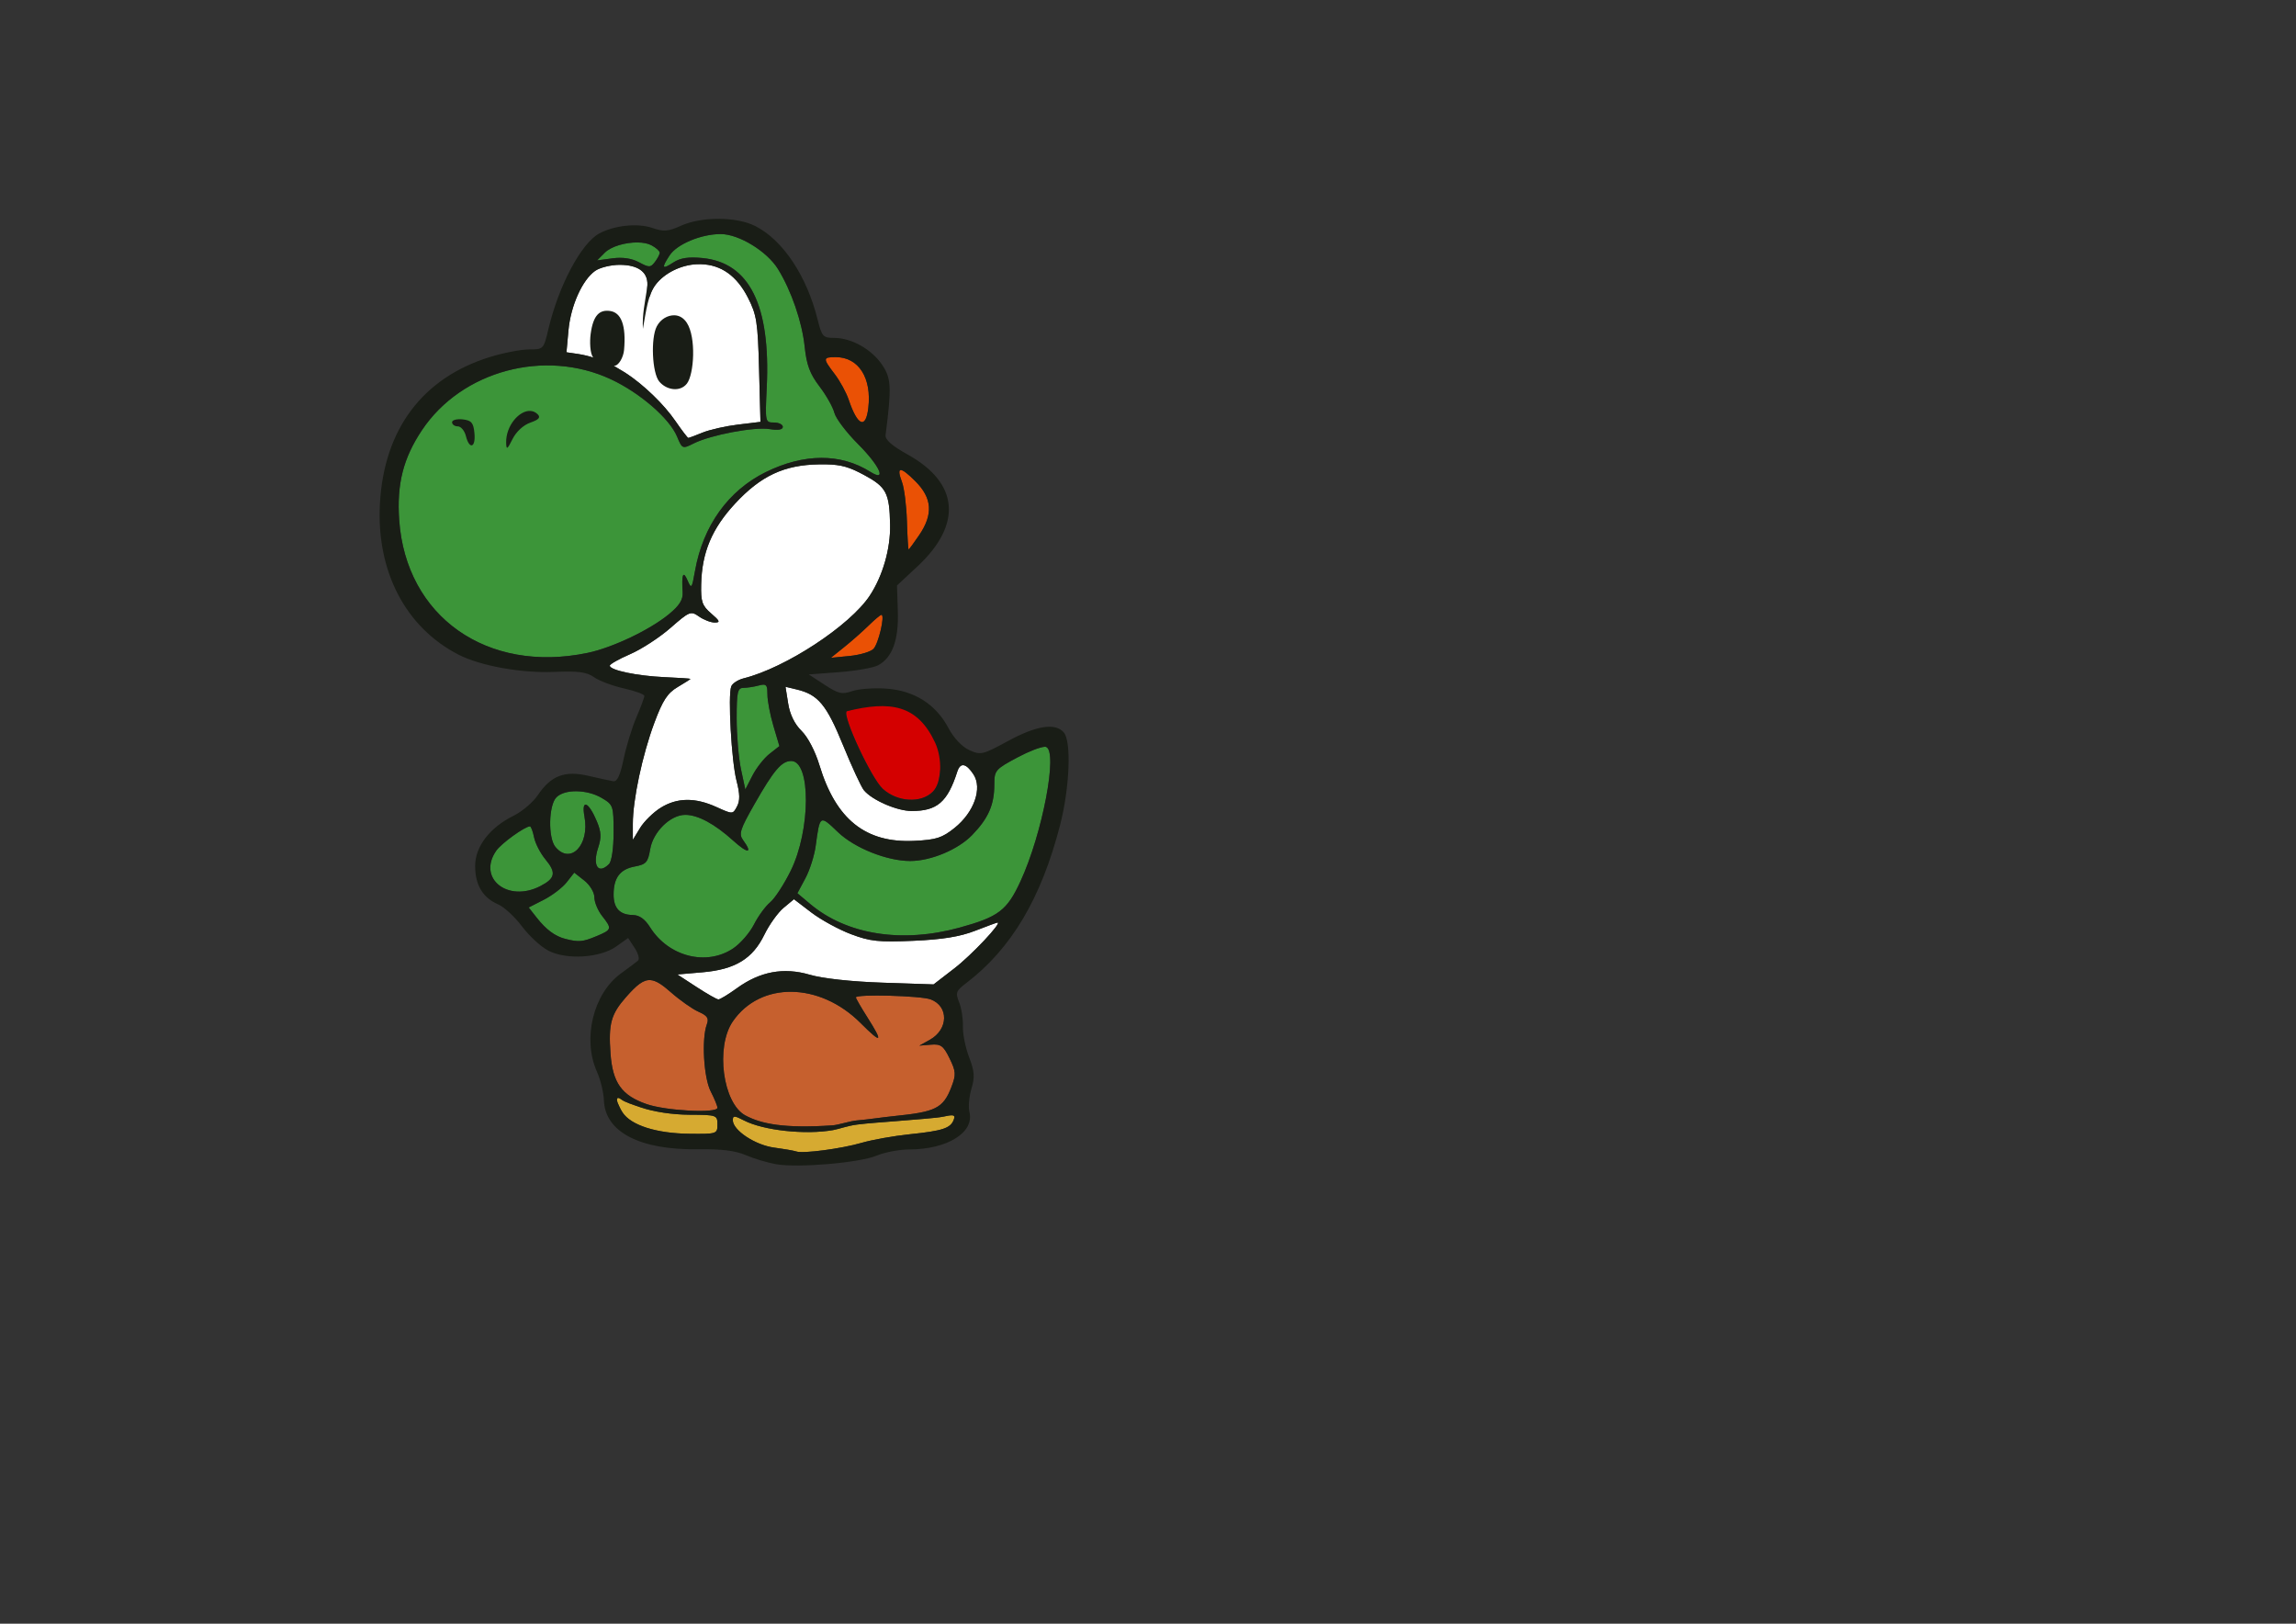 <?xml version="1.0" encoding="UTF-8" standalone="no"?>
<!-- Generator: Adobe Illustrator 18.0.0, SVG Export Plug-In . SVG Version: 6.00 Build 0)  -->

<svg
   xmlns:dc="http://purl.org/dc/elements/1.1/"
   xmlns:cc="http://creativecommons.org/ns#"
   xmlns:rdf="http://www.w3.org/1999/02/22-rdf-syntax-ns#"
   xmlns:svg="http://www.w3.org/2000/svg"
   xmlns="http://www.w3.org/2000/svg"
   xmlns:sodipodi="http://sodipodi.sourceforge.net/DTD/sodipodi-0.dtd"
   xmlns:inkscape="http://www.inkscape.org/namespaces/inkscape"
   version="1.1"
   id="Layer_1"
   x="0px"
   y="0px"
   viewBox="0 0 1122.52 793.701"
   enable-background="new 0 0 1400 980"
   xml:space="preserve"
   sodipodi:docname="yoshi.svg"
   width="297mm"
   height="210mm"
   inkscape:version="0.92.4 (5da689c313, 2019-01-14)"><rect x="0" y="0" width="1122.52" height="793.701" fill="#333333" stroke="none"/><defs
   id="defs1073" /><sodipodi:namedview
   pagecolor="#ffffff"
   bordercolor="#666666"
   borderopacity="1"
   objecttolerance="10"
   gridtolerance="10"
   guidetolerance="10"
   inkscape:pageopacity="0"
   inkscape:pageshadow="2"
   inkscape:window-width="1366"
   inkscape:window-height="705"
   id="namedview1071"
   showgrid="false"
   inkscape:pagecheckerboard="true"
   units="mm"
   inkscape:zoom="0.34056571"
   inkscape:cx="426.56418"
   inkscape:cy="488.39377"
   inkscape:window-x="-8"
   inkscape:window-y="-8"
   inkscape:window-maximized="1"
   inkscape:current-layer="Layer_1"
   inkscape:snap-global="false"
   inkscape:snap-bbox="true"
   inkscape:bbox-paths="true"
   inkscape:bbox-nodes="true"
   inkscape:snap-bbox-edge-midpoints="true"
   inkscape:snap-bbox-midpoints="true"
   inkscape:object-paths="true"
   inkscape:snap-intersection-paths="true"
   inkscape:snap-smooth-nodes="true"
   inkscape:snap-midpoints="true" />

<g
   id="g4479"
   transform="matrix(1.841,0,0,1.841,-539.932,-322.428)"><path
     inkscape:connector-curvature="0"
     id="path4459"
     d="m 457.508,466.661 c -0.186,-0.021 -0.295,0.062 -0.346,0.209 -0.102,0.293 0.027,0.836 0.232,1.285 0.239,0.523 0.608,1.44 1.209,2.357 0.561,0.856 1.403,1.632 2.488,2.316 1.086,0.684 2.415,1.275 3.949,1.764 1.534,0.488 3.272,0.872 5.178,1.141 1.906,0.268 3.98,0.421 6.182,0.445 3.619,0.039 5.47,0.044 6.416,-0.271 0.473,-0.158 0.721,-0.395 0.85,-0.75 0.129,-0.355 0.139,-0.827 0.139,-1.451 0,-0.621 -0.012,-1.091 -0.143,-1.447 -0.131,-0.356 -0.382,-0.6 -0.857,-0.766 -0.95,-0.332 -2.8,-0.357 -6.404,-0.373 -2.266,-0.01 -4.661,-0.205 -6.918,-0.547 -2.257,-0.342 -4.376,-0.83 -6.092,-1.422 -1.998,-0.69 -4.176,-1.379 -5.074,-2.066 -0.359,-0.275 -0.623,-0.402 -0.809,-0.424 z m 88.529,4.617 c -0.461,-0.006 -1.176,0.116 -2.215,0.344 -1.836,0.402 -7.832,0.784 -13.168,1.246 -2.968,0.257 -6.551,0.456 -9.766,0.865 -2.566,0.326 -4.768,1.181 -6.369,1.465 -1.842,0.327 -3.921,0.496 -6.082,0.525 -2.162,0.029 -4.406,-0.083 -6.582,-0.318 -2.176,-0.236 -4.282,-0.595 -6.166,-1.062 -1.884,-0.467 -3.546,-1.041 -4.834,-1.707 -1.274,-0.659 -2.015,-0.991 -2.438,-1 -0.211,-0.005 -0.343,0.071 -0.422,0.227 -0.079,0.156 -0.105,0.392 -0.105,0.707 0,0.669 0.37,1.417 1.004,2.172 0.634,0.755 1.532,1.516 2.588,2.217 1.056,0.7 2.27,1.34 3.537,1.846 1.267,0.506 2.587,0.878 3.854,1.049 2.665,0.359 5.305,0.82 5.867,1.023 0.433,0.157 1.397,0.19 2.686,0.127 1.289,-0.063 2.901,-0.221 4.627,-0.449 3.452,-0.456 7.36,-1.187 10.051,-1.971 2.809,-0.818 8.553,-1.842 12.766,-2.277 4.362,-0.451 7.068,-0.847 8.791,-1.412 0.862,-0.282 1.478,-0.608 1.932,-1.002 0.454,-0.394 0.746,-0.856 0.961,-1.416 0.158,-0.411 0.221,-0.707 0.148,-0.902 -0.072,-0.195 -0.28,-0.29 -0.664,-0.295 z"
     style="opacity:1;fill:#d6aa31;fill-opacity:1;stroke:none;stroke-width:13;stroke-miterlimit:4;stroke-dasharray:none;stroke-opacity:1" /><path
     inkscape:connector-curvature="0"
     id="path4453"
     d="m 466.027,435.378 c -0.482,-0.036 -0.954,0.029 -1.436,0.197 -0.481,0.168 -0.97,0.437 -1.488,0.812 -1.036,0.751 -2.185,1.922 -3.596,3.529 -0.992,1.129 -1.78,2.137 -2.395,3.135 -0.615,0.998 -1.056,1.986 -1.355,3.08 -0.3,1.094 -0.458,2.294 -0.506,3.711 -0.048,1.417 0.016,3.053 0.158,5.021 0.141,1.943 0.397,3.61 0.805,5.055 0.408,1.444 0.968,2.666 1.717,3.717 0.749,1.05 1.687,1.929 2.852,2.689 1.165,0.76 2.556,1.401 4.211,1.975 1.296,0.45 3.12,0.83 5.127,1.125 2.006,0.295 4.195,0.503 6.223,0.607 2.027,0.104 3.892,0.106 5.25,-0.016 0.679,-0.061 1.233,-0.152 1.615,-0.275 0.383,-0.124 0.596,-0.281 0.596,-0.473 0,-0.475 -0.804,-2.43 -1.787,-4.342 -0.464,-0.903 -0.85,-2.225 -1.145,-3.76 -0.295,-1.535 -0.5,-3.283 -0.602,-5.039 -0.102,-1.756 -0.099,-3.52 0.016,-5.086 0.115,-1.566 0.344,-2.934 0.699,-3.898 0.151,-0.409 0.236,-0.758 0.242,-1.068 0.006,-0.31 -0.067,-0.583 -0.232,-0.836 -0.331,-0.506 -1.033,-0.937 -2.213,-1.459 -0.814,-0.36 -2.052,-1.127 -3.393,-2.072 -1.34,-0.945 -2.783,-2.067 -4.002,-3.141 -1.132,-0.997 -2.097,-1.766 -2.967,-2.301 -0.87,-0.534 -1.645,-0.833 -2.395,-0.889 z m 37.473,3.096 c -1.552,-0.018 -3.077,0.132 -4.547,0.451 -1.47,0.319 -2.886,0.807 -4.223,1.465 -1.337,0.657 -2.593,1.484 -3.744,2.48 -1.152,0.996 -2.198,2.163 -3.113,3.498 -0.579,0.845 -1.055,1.818 -1.432,2.881 -0.377,1.063 -0.655,2.216 -0.84,3.418 -0.185,1.202 -0.278,2.454 -0.281,3.717 -0.004,1.263 0.081,2.538 0.248,3.785 0.167,1.247 0.418,2.465 0.746,3.617 0.328,1.152 0.733,2.237 1.211,3.217 0.478,0.98 1.027,1.855 1.645,2.584 0.617,0.729 1.302,1.314 2.049,1.715 1.058,0.568 2.232,1.071 3.598,1.492 1.366,0.421 2.923,0.76 4.748,1.002 1.825,0.242 3.918,0.386 6.352,0.416 2.434,0.03 5.21,-0.054 8.404,-0.268 1.715,-0.115 4.632,-1.159 6.555,-1.314 2.757,-0.222 6.65,-0.824 9.879,-1.154 2.723,-0.279 4.897,-0.54 6.66,-0.867 1.764,-0.327 3.117,-0.721 4.199,-1.26 1.082,-0.539 1.892,-1.225 2.57,-2.139 0.678,-0.914 1.225,-2.054 1.777,-3.506 0.619,-1.627 0.914,-2.649 0.844,-3.697 -0.071,-1.048 -0.507,-2.121 -1.354,-3.854 -0.819,-1.677 -1.401,-2.641 -2.107,-3.158 -0.353,-0.259 -0.738,-0.406 -1.199,-0.475 -0.461,-0.068 -0.998,-0.057 -1.658,-0.002 l -3.064,0.256 2.795,-1.559 c 1.234,-0.688 2.166,-1.588 2.797,-2.578 0.631,-0.99 0.96,-2.071 0.982,-3.123 0.022,-1.052 -0.261,-2.076 -0.852,-2.951 -0.295,-0.438 -0.667,-0.839 -1.117,-1.188 -0.45,-0.349 -0.977,-0.645 -1.582,-0.875 -0.652,-0.248 -2.221,-0.462 -4.207,-0.631 -1.986,-0.168 -4.388,-0.291 -6.709,-0.354 -2.321,-0.062 -4.561,-0.063 -6.221,0.008 -1.659,0.071 -2.738,0.215 -2.738,0.445 0,0.261 1.379,2.65 3.064,5.307 1.073,1.692 1.848,2.984 2.32,3.883 0.472,0.898 0.641,1.403 0.498,1.52 -0.143,0.116 -0.598,-0.154 -1.369,-0.809 -0.771,-0.654 -1.86,-1.692 -3.273,-3.105 -1.362,-1.362 -2.8,-2.557 -4.287,-3.584 -1.487,-1.027 -3.024,-1.887 -4.584,-2.578 -1.56,-0.691 -3.145,-1.213 -4.727,-1.568 -1.582,-0.355 -3.161,-0.542 -4.713,-0.561 z"
     style="opacity:1;fill:#c6602e;fill-opacity:1;stroke:none;stroke-width:13;stroke-miterlimit:4;stroke-dasharray:none;stroke-opacity:1" /><path
     inkscape:connector-curvature="0"
     id="path4447"
     d="m 512.635,298.435 c -0.586,-0.011 -1.212,-0.008 -1.891,0.002 -2.305,0.035 -4.421,0.243 -6.406,0.65 -1.985,0.407 -3.84,1.013 -5.619,1.846 -1.779,0.833 -3.484,1.894 -5.17,3.205 -1.686,1.311 -3.355,2.874 -5.061,4.717 -1.541,1.664 -2.863,3.306 -3.98,4.965 -1.118,1.659 -2.032,3.337 -2.76,5.07 -0.728,1.734 -1.269,3.525 -1.641,5.412 -0.371,1.888 -0.573,3.871 -0.621,5.992 -0.053,2.314 0.009,3.728 0.387,4.824 0.189,0.548 0.457,1.017 0.828,1.479 0.371,0.461 0.847,0.916 1.451,1.436 1.158,0.996 1.776,1.597 1.91,1.947 0.067,0.175 0.012,0.288 -0.156,0.357 -0.168,0.069 -0.449,0.094 -0.838,0.094 -0.515,0 -1.241,-0.181 -1.994,-0.471 -0.753,-0.29 -1.534,-0.689 -2.162,-1.129 -0.545,-0.381 -0.975,-0.658 -1.393,-0.791 -0.418,-0.133 -0.822,-0.121 -1.316,0.076 -0.989,0.395 -2.336,1.533 -4.855,3.736 -1.452,1.271 -3.382,2.689 -5.32,3.951 -1.938,1.262 -3.885,2.366 -5.373,3.01 -1.488,0.644 -2.842,1.31 -3.826,1.865 -0.984,0.556 -1.597,1.001 -1.602,1.201 -0.007,0.302 0.441,0.624 1.23,0.941 0.79,0.318 1.92,0.63 3.281,0.916 2.722,0.572 6.363,1.035 10.02,1.197 3.789,0.168 6.89,0.374 6.893,0.459 0.003,0.085 -1.527,1.059 -3.4,2.164 -0.679,0.401 -1.268,0.822 -1.803,1.322 -0.535,0.5 -1.017,1.08 -1.484,1.797 -0.934,1.435 -1.808,3.421 -2.928,6.428 -0.791,2.124 -1.544,4.463 -2.227,6.875 -0.683,2.412 -1.296,4.897 -1.811,7.316 -0.515,2.419 -0.93,4.772 -1.217,6.916 -0.286,2.144 -0.443,4.081 -0.441,5.67 l 0.004,4.25 1.934,-3.17 c 0.532,-0.872 1.413,-1.911 2.406,-2.883 0.993,-0.972 2.097,-1.876 3.072,-2.479 1.092,-0.675 2.206,-1.185 3.354,-1.529 1.147,-0.345 2.328,-0.524 3.549,-0.539 1.221,-0.015 2.482,0.134 3.793,0.449 1.311,0.315 2.672,0.795 4.092,1.439 2.159,0.98 3.244,1.47 3.928,1.453 0.342,-0.008 0.584,-0.143 0.811,-0.406 0.226,-0.263 0.437,-0.655 0.717,-1.178 0.413,-0.771 0.612,-1.608 0.594,-2.689 -0.018,-1.081 -0.254,-2.406 -0.709,-4.15 -0.335,-1.282 -0.648,-3.34 -0.914,-5.742 -0.266,-2.402 -0.487,-5.149 -0.637,-7.811 -0.15,-2.662 -0.228,-5.237 -0.213,-7.297 0.016,-2.06 0.126,-3.604 0.355,-4.201 0.155,-0.403 0.604,-0.847 1.201,-1.236 0.598,-0.389 1.344,-0.724 2.096,-0.912 1.388,-0.346 2.869,-0.825 4.41,-1.412 1.541,-0.587 3.14,-1.282 4.764,-2.064 3.247,-1.565 6.591,-3.475 9.752,-5.547 3.161,-2.072 6.141,-4.304 8.658,-6.518 1.259,-1.107 2.403,-2.21 3.396,-3.283 0.993,-1.074 1.836,-2.118 2.494,-3.113 0.864,-1.305 1.641,-2.737 2.32,-4.25 0.679,-1.513 1.26,-3.108 1.729,-4.738 0.469,-1.63 0.827,-3.295 1.059,-4.951 0.232,-1.656 0.338,-3.302 0.307,-4.893 -0.042,-2.119 -0.123,-3.805 -0.314,-5.191 -0.192,-1.387 -0.494,-2.475 -0.977,-3.398 -0.482,-0.923 -1.145,-1.68 -2.059,-2.408 -0.913,-0.728 -2.078,-1.426 -3.562,-2.227 -1.948,-1.051 -3.452,-1.738 -4.98,-2.172 -1.528,-0.434 -3.082,-0.613 -5.133,-0.65 z m -8.51,115.461 -2.756,2.295 c -0.758,0.631 -1.711,1.749 -2.637,3.041 -0.925,1.292 -1.822,2.76 -2.469,4.09 -0.777,1.6 -1.651,2.976 -2.66,4.152 -1.009,1.177 -2.154,2.155 -3.471,2.955 -1.317,0.8 -2.806,1.424 -4.508,1.895 -1.702,0.471 -3.616,0.787 -5.779,0.975 l -6.688,0.58 5.068,3.307 c 2.788,1.819 5.416,3.311 5.842,3.318 0.426,0.006 2.619,-1.322 4.871,-2.953 1.542,-1.117 3.091,-2.028 4.656,-2.734 1.565,-0.706 3.144,-1.208 4.748,-1.506 1.604,-0.298 3.233,-0.394 4.893,-0.287 1.659,0.107 3.349,0.415 5.08,0.924 1.692,0.497 4.452,0.955 7.814,1.324 3.363,0.369 7.329,0.648 11.438,0.787 l 13.635,0.461 5.547,-4.277 c 2.281,-1.76 5.455,-4.799 7.9,-7.396 1.223,-1.299 2.263,-2.488 2.92,-3.352 0.657,-0.864 0.932,-1.403 0.619,-1.402 -0.188,2.8e-4 -2.87,0.985 -5.959,2.188 -2,0.778 -4.176,1.358 -6.807,1.785 -2.631,0.427 -5.716,0.702 -9.533,0.869 -4.634,0.202 -7.516,0.243 -9.877,-0.008 -1.181,-0.125 -2.23,-0.322 -3.305,-0.609 -1.074,-0.287 -2.173,-0.664 -3.449,-1.146 -1.625,-0.614 -3.62,-1.567 -5.527,-2.609 -1.907,-1.042 -3.725,-2.174 -4.994,-3.143 z"
     style="opacity:1;fill:#ffffff;fill-opacity:1;stroke:none;stroke-width:13;stroke-miterlimit:4;stroke-dasharray:none;stroke-opacity:1" /><path
     inkscape:connector-curvature="0"
     id="path4445"
     d="m 446.436,385.23 c -1.123,-0.017 -2.193,0.106 -3.121,0.373 -0.928,0.267 -1.712,0.677 -2.266,1.23 -0.52,0.52 -0.921,1.455 -1.199,2.602 -0.278,1.146 -0.433,2.505 -0.461,3.873 -0.028,1.368 0.072,2.746 0.303,3.932 0.231,1.186 0.592,2.18 1.09,2.779 0.5,0.603 1.019,1.047 1.539,1.348 0.52,0.301 1.042,0.458 1.553,0.488 0.511,0.03 1.009,-0.068 1.48,-0.277 0.471,-0.209 0.915,-0.529 1.316,-0.947 0.401,-0.418 0.761,-0.932 1.062,-1.527 0.302,-0.595 0.546,-1.271 0.719,-2.012 0.172,-0.741 0.274,-1.548 0.287,-2.404 0.013,-0.856 -0.062,-1.761 -0.238,-2.701 -0.226,-1.202 -0.27,-2.057 -0.178,-2.58 0.093,-0.523 0.323,-0.713 0.652,-0.588 0.329,0.125 0.755,0.566 1.238,1.309 0.483,0.742 1.022,1.786 1.576,3.113 0.583,1.395 0.893,2.463 0.943,3.523 0.051,1.061 -0.158,2.113 -0.609,3.48 -0.392,1.188 -0.586,2.23 -0.611,3.08 -0.025,0.85 0.118,1.509 0.398,1.93 0.281,0.421 0.699,0.605 1.225,0.506 0.526,-0.099 1.159,-0.481 1.869,-1.191 0.361,-0.361 0.668,-1.411 0.885,-2.902 0.216,-1.492 0.342,-3.426 0.342,-5.559 0,-3.497 -0.026,-5.322 -0.432,-6.496 -0.203,-0.587 -0.499,-1.011 -0.936,-1.4 -0.436,-0.39 -1.013,-0.745 -1.771,-1.193 -0.976,-0.577 -2.079,-1.014 -3.219,-1.312 -1.139,-0.298 -2.315,-0.457 -3.438,-0.475 z m -12.426,9.328 c -0.669,0 -2.56,1.122 -4.455,2.488 -1.895,1.366 -3.792,2.977 -4.475,3.951 -0.642,0.916 -1.075,1.819 -1.326,2.691 -0.251,0.872 -0.318,1.712 -0.229,2.5 0.09,0.788 0.336,1.526 0.717,2.189 0.38,0.664 0.895,1.255 1.516,1.754 0.621,0.499 1.348,0.906 2.16,1.201 0.812,0.295 1.708,0.477 2.66,0.527 0.952,0.05 1.961,-0.032 3.004,-0.268 1.043,-0.235 2.119,-0.623 3.203,-1.184 0.991,-0.513 1.753,-0.993 2.293,-1.479 0.54,-0.486 0.859,-0.977 0.963,-1.514 0.104,-0.537 -0.007,-1.119 -0.324,-1.783 -0.317,-0.664 -0.841,-1.412 -1.564,-2.281 -0.675,-0.812 -1.355,-1.879 -1.906,-2.943 -0.551,-1.065 -0.972,-2.126 -1.133,-2.93 -0.321,-1.607 -0.819,-2.922 -1.104,-2.922 z m 11.77,12.285 -2.02,2.566 c -0.555,0.706 -1.515,1.58 -2.611,2.418 -1.097,0.838 -2.331,1.64 -3.439,2.205 l -4.029,2.057 2.121,2.697 c 1.266,1.609 2.489,2.848 3.742,3.773 1.253,0.925 2.536,1.535 3.922,1.885 1.758,0.443 2.899,0.642 4.055,0.539 1.156,-0.103 2.328,-0.507 4.148,-1.268 1.033,-0.432 1.812,-0.77 2.357,-1.088 0.545,-0.318 0.856,-0.617 0.953,-0.969 0.098,-0.351 -0.017,-0.756 -0.326,-1.287 -0.309,-0.531 -0.812,-1.189 -1.486,-2.047 -0.562,-0.714 -1.073,-1.627 -1.443,-2.521 -0.37,-0.895 -0.6,-1.772 -0.6,-2.416 0,-0.654 -0.294,-1.471 -0.775,-2.271 -0.481,-0.8 -1.149,-1.584 -1.896,-2.172 z"
     style="opacity:1;fill:#3c9539;fill-opacity:1;stroke:none;stroke-width:13;stroke-miterlimit:4;stroke-dasharray:none;stroke-opacity:1" /><path
     inkscape:connector-curvature="0"
     id="path4439"
     d="m 484.647,237.283 c -1.295,0 -2.667,0.167 -4.027,0.465 -1.36,0.298 -2.708,0.726 -3.955,1.248 -1.247,0.522 -2.395,1.137 -3.352,1.809 -0.957,0.671 -1.724,1.398 -2.213,2.145 -1.112,1.697 -1.611,2.656 -1.461,2.947 0.151,0.291 0.951,-0.085 2.438,-1.059 0.931,-0.61 1.93,-0.996 3.164,-1.186 1.234,-0.189 2.702,-0.182 4.572,-0.002 1.56,0.15 3.013,0.458 4.359,0.926 1.347,0.467 2.588,1.093 3.723,1.879 1.134,0.786 2.162,1.732 3.084,2.838 0.922,1.106 1.739,2.372 2.449,3.799 0.71,1.427 1.315,3.013 1.814,4.762 0.499,1.749 0.893,3.659 1.182,5.73 0.289,2.072 0.474,4.307 0.553,6.703 0.079,2.396 0.054,4.954 -0.076,7.676 -0.221,4.613 -0.324,6.954 -0.082,8.141 0.121,0.593 0.328,0.898 0.65,1.055 0.322,0.157 0.759,0.166 1.34,0.166 0.648,0 1.237,0.13 1.664,0.34 0.427,0.21 0.693,0.499 0.693,0.816 0,0.373 -0.311,0.612 -0.904,0.711 -0.594,0.099 -1.47,0.059 -2.602,-0.125 -1.003,-0.163 -2.479,-0.149 -4.199,0 -1.721,0.149 -3.686,0.431 -5.668,0.805 -1.982,0.374 -3.98,0.839 -5.766,1.352 -1.786,0.513 -3.36,1.073 -4.494,1.639 -0.756,0.377 -1.326,0.658 -1.777,0.816 -0.452,0.158 -0.785,0.193 -1.066,0.078 -0.282,-0.115 -0.512,-0.38 -0.758,-0.822 -0.246,-0.443 -0.509,-1.062 -0.854,-1.887 -0.503,-1.203 -1.368,-2.529 -2.504,-3.896 -1.136,-1.368 -2.541,-2.778 -4.125,-4.15 -1.584,-1.372 -3.346,-2.705 -5.193,-3.922 -1.848,-1.217 -3.782,-2.317 -5.709,-3.219 -2.199,-1.029 -4.468,-1.837 -6.775,-2.432 -2.308,-0.595 -4.654,-0.975 -7.008,-1.152 -2.354,-0.177 -4.715,-0.149 -7.053,0.074 -2.338,0.224 -4.653,0.643 -6.912,1.25 -2.259,0.607 -4.462,1.402 -6.58,2.377 -2.118,0.974 -4.151,2.128 -6.064,3.453 -1.914,1.325 -3.71,2.82 -5.357,4.479 -1.648,1.658 -3.146,3.478 -4.465,5.453 -1.243,1.861 -2.283,3.685 -3.135,5.523 -0.851,1.839 -1.514,3.694 -2,5.613 -0.486,1.92 -0.795,3.905 -0.941,6.008 -0.146,2.103 -0.13,4.324 0.037,6.713 0.224,3.205 0.756,6.246 1.568,9.104 0.812,2.858 1.905,5.533 3.248,8.004 1.343,2.471 2.936,4.739 4.754,6.783 1.818,2.044 3.859,3.866 6.094,5.443 2.235,1.577 4.664,2.911 7.26,3.98 2.595,1.07 5.357,1.874 8.256,2.396 2.899,0.522 5.935,0.763 9.08,0.697 3.145,-0.065 6.4,-0.436 9.734,-1.129 1.658,-0.345 3.523,-0.899 5.467,-1.602 1.944,-0.702 3.969,-1.553 5.943,-2.492 1.975,-0.939 3.901,-1.965 5.652,-3.02 1.751,-1.054 3.325,-2.137 4.598,-3.186 1.392,-1.147 2.329,-2.108 2.902,-3.027 0.573,-0.92 0.782,-1.799 0.719,-2.783 -0.153,-2.393 -0.122,-3.858 0.092,-4.391 0.107,-0.267 0.259,-0.301 0.457,-0.102 0.198,0.2 0.443,0.634 0.732,1.301 0.261,0.602 0.464,1.045 0.635,1.295 0.171,0.25 0.31,0.307 0.443,0.139 0.267,-0.337 0.51,-1.578 0.939,-3.986 0.531,-2.979 1.348,-5.796 2.43,-8.424 1.082,-2.628 2.429,-5.066 4.02,-7.283 1.591,-2.218 3.425,-4.216 5.482,-5.965 1.029,-0.875 2.114,-1.687 3.252,-2.434 1.138,-0.747 2.329,-1.428 3.57,-2.039 2.546,-1.254 5.064,-2.196 7.531,-2.826 2.467,-0.631 4.883,-0.949 7.227,-0.957 2.344,-0.008 4.615,0.296 6.793,0.912 2.177,0.616 4.261,1.542 6.229,2.781 1.126,0.709 1.848,0.965 2.207,0.861 0.18,-0.052 0.269,-0.193 0.271,-0.414 0.003,-0.221 -0.081,-0.522 -0.244,-0.891 -0.327,-0.736 -0.977,-1.744 -1.91,-2.932 -0.933,-1.188 -2.15,-2.557 -3.609,-4.016 -1.535,-1.535 -3.007,-3.236 -4.143,-4.738 -1.135,-1.503 -1.934,-2.808 -2.121,-3.553 -0.187,-0.745 -0.725,-1.904 -1.441,-3.172 -0.716,-1.268 -1.61,-2.644 -2.51,-3.822 -1.267,-1.66 -2.122,-3.082 -2.723,-4.693 -0.601,-1.611 -0.947,-3.412 -1.199,-5.826 -0.172,-1.644 -0.478,-3.394 -0.896,-5.186 -0.419,-1.791 -0.95,-3.624 -1.57,-5.43 -0.62,-1.806 -1.33,-3.588 -2.105,-5.275 -0.775,-1.688 -1.617,-3.282 -2.502,-4.719 -0.732,-1.188 -1.749,-2.364 -2.938,-3.461 -1.189,-1.097 -2.549,-2.114 -3.971,-2.982 -1.421,-0.868 -2.903,-1.587 -4.332,-2.09 -1.429,-0.503 -2.806,-0.789 -4.018,-0.789 z m -22.061,2.229 c -1.594,-0.016 -3.343,0.239 -4.906,0.711 -0.781,0.236 -1.516,0.526 -2.162,0.863 -0.646,0.338 -1.203,0.723 -1.629,1.148 l -2.043,2.043 4.08,-0.547 c 1.333,-0.179 2.61,-0.179 3.795,-0.004 1.185,0.175 2.28,0.524 3.248,1.043 1.35,0.723 2.12,1.083 2.697,1.072 0.289,-0.006 0.528,-0.105 0.77,-0.297 0.241,-0.192 0.483,-0.477 0.773,-0.857 0.702,-0.918 1.277,-2.024 1.277,-2.459 0,-0.435 -0.987,-1.316 -2.191,-1.961 -0.939,-0.503 -2.26,-0.741 -3.709,-0.756 z m 33.4,117.416 c -0.309,0.006 -0.703,0.087 -1.203,0.221 -1.264,0.339 -3.101,0.623 -4.084,0.631 -0.388,0.003 -0.693,0.073 -0.934,0.285 -0.24,0.212 -0.415,0.567 -0.541,1.143 -0.253,1.151 -0.312,3.182 -0.312,6.705 0,2.233 0.13,4.867 0.338,7.311 0.208,2.444 0.494,4.698 0.811,6.172 l 1.15,5.359 1.891,-3.686 c 0.52,-1.014 1.289,-2.169 2.109,-3.213 0.82,-1.044 1.692,-1.977 2.416,-2.547 l 2.635,-2.07 -1.59,-5.355 c -0.875,-2.945 -1.59,-6.703 -1.59,-8.352 0,-0.979 -0.041,-1.635 -0.199,-2.043 -0.158,-0.408 -0.433,-0.569 -0.896,-0.561 z m 74.697,16.5 c -0.605,0.033 -1.654,0.338 -2.922,0.832 -1.268,0.494 -2.757,1.178 -4.244,1.971 -1.474,0.786 -2.597,1.395 -3.453,1.926 -0.856,0.531 -1.445,0.982 -1.85,1.451 -0.404,0.469 -0.623,0.955 -0.742,1.555 -0.119,0.6 -0.137,1.314 -0.137,2.238 0,1.359 -0.098,2.602 -0.312,3.771 -0.215,1.17 -0.548,2.267 -1.016,3.334 -0.468,1.067 -1.07,2.103 -1.828,3.152 -0.758,1.05 -1.672,2.113 -2.758,3.23 -0.935,0.962 -2.086,1.872 -3.373,2.695 -1.287,0.824 -2.711,1.563 -4.188,2.18 -1.477,0.617 -3.007,1.113 -4.51,1.455 -1.503,0.343 -2.979,0.531 -4.346,0.531 -1.543,0 -3.24,-0.215 -4.984,-0.604 -1.745,-0.388 -3.537,-0.949 -5.275,-1.643 -1.738,-0.694 -3.422,-1.52 -4.945,-2.436 -1.524,-0.916 -2.887,-1.922 -3.988,-2.977 -1.207,-1.156 -2.11,-2.024 -2.803,-2.547 -0.693,-0.523 -1.177,-0.7 -1.545,-0.473 -0.368,0.227 -0.619,0.858 -0.85,1.951 -0.23,1.094 -0.438,2.65 -0.719,4.727 -0.174,1.287 -0.571,2.901 -1.068,4.463 -0.498,1.562 -1.097,3.073 -1.678,4.156 l -2.111,3.941 3.426,2.877 c 1.213,1.019 2.504,1.946 3.863,2.781 1.359,0.835 2.787,1.578 4.275,2.227 1.488,0.648 3.038,1.203 4.639,1.662 1.601,0.459 3.253,0.822 4.949,1.09 1.697,0.268 3.437,0.439 5.213,0.512 1.776,0.073 3.588,0.048 5.426,-0.076 1.838,-0.124 3.702,-0.346 5.586,-0.67 1.884,-0.324 3.786,-0.748 5.699,-1.273 2.584,-0.71 4.663,-1.351 6.385,-2.033 1.722,-0.682 3.086,-1.407 4.238,-2.283 1.153,-0.876 2.093,-1.904 2.969,-3.197 0.875,-1.293 1.686,-2.85 2.576,-4.781 1.458,-3.163 2.812,-6.898 3.973,-10.74 1.16,-3.842 2.127,-7.793 2.812,-11.385 0.685,-3.592 1.088,-6.827 1.121,-9.24 0.017,-1.207 -0.059,-2.208 -0.238,-2.945 -0.18,-0.738 -0.463,-1.212 -0.861,-1.365 -0.096,-0.037 -0.233,-0.05 -0.406,-0.041 z m -67.291,3.77 c -0.636,0 -1.242,0.153 -1.875,0.523 -0.633,0.37 -1.292,0.959 -2.033,1.832 -1.483,1.746 -3.296,4.629 -5.889,9.178 -1.892,3.32 -2.934,5.281 -3.354,6.615 -0.21,0.667 -0.263,1.178 -0.191,1.623 0.072,0.445 0.27,0.823 0.566,1.229 0.664,0.909 1.077,1.594 1.262,2.055 0.184,0.461 0.14,0.696 -0.111,0.707 -0.252,0.011 -0.71,-0.203 -1.354,-0.645 -0.643,-0.441 -1.472,-1.109 -2.463,-2.004 -1.228,-1.109 -2.426,-2.091 -3.584,-2.938 -1.158,-0.847 -2.277,-1.56 -3.348,-2.135 -1.07,-0.574 -2.093,-1.009 -3.057,-1.301 -0.964,-0.292 -1.87,-0.441 -2.709,-0.441 -0.982,0 -2.006,0.281 -3.002,0.775 -0.996,0.494 -1.963,1.2 -2.832,2.051 -0.869,0.851 -1.64,1.846 -2.242,2.916 -0.602,1.07 -1.036,2.214 -1.23,3.365 -0.149,0.88 -0.289,1.572 -0.465,2.125 -0.176,0.553 -0.388,0.967 -0.678,1.289 -0.289,0.322 -0.656,0.551 -1.145,0.736 -0.489,0.186 -1.099,0.327 -1.873,0.473 -0.963,0.181 -1.793,0.459 -2.494,0.844 -0.702,0.385 -1.275,0.877 -1.729,1.484 -0.454,0.608 -0.788,1.33 -1.008,2.18 -0.22,0.849 -0.326,1.825 -0.326,2.936 0,0.902 0.103,1.688 0.311,2.361 0.207,0.673 0.519,1.231 0.938,1.68 0.418,0.449 0.942,0.787 1.576,1.016 0.634,0.229 1.377,0.348 2.23,0.361 0.896,0.014 1.707,0.276 2.469,0.814 0.762,0.538 1.475,1.352 2.178,2.467 0.614,0.975 1.309,1.867 2.068,2.674 0.759,0.807 1.583,1.528 2.455,2.158 0.872,0.63 1.792,1.169 2.746,1.615 0.954,0.446 1.941,0.799 2.945,1.053 1.004,0.254 2.025,0.411 3.047,0.465 1.022,0.054 2.044,0.006 3.053,-0.148 1.008,-0.154 2.004,-0.416 2.967,-0.787 0.963,-0.371 1.895,-0.85 2.781,-1.445 0.954,-0.641 2.051,-1.675 3.051,-2.826 0.999,-1.151 1.901,-2.42 2.463,-3.525 0.562,-1.106 1.325,-2.319 2.104,-3.385 0.778,-1.066 1.572,-1.983 2.191,-2.494 0.62,-0.511 1.546,-1.711 2.537,-3.232 0.992,-1.522 2.049,-3.365 2.934,-5.162 0.664,-1.348 1.246,-2.814 1.746,-4.348 0.5,-1.534 0.918,-3.136 1.254,-4.754 0.671,-3.237 1.013,-6.541 1.025,-9.508 0.006,-1.484 -0.071,-2.884 -0.23,-4.148 -0.159,-1.264 -0.401,-2.394 -0.727,-3.338 -0.325,-0.944 -0.733,-1.704 -1.225,-2.227 -0.492,-0.523 -1.066,-0.809 -1.725,-0.809 z"
     style="opacity:1;fill:#3c9539;fill-opacity:1;stroke:none;stroke-width:13;stroke-miterlimit:4;stroke-dasharray:none;stroke-opacity:1" /><path
     sodipodi:nodetypes="cccscccccccsc"
     inkscape:connector-curvature="0"
     id="path4433"
     d="m 518.115,363.992 c -0.149,0.15 -0.158,0.54 -0.055,1.115 0.104,0.575 0.319,1.335 0.623,2.221 0.607,1.772 1.561,4.052 2.646,6.381 1.086,2.329 2.304,4.706 3.441,6.674 1.137,1.968 2.192,3.528 2.953,4.219 0.969,0.88 2.087,1.563 3.27,2.043 1.182,0.48 2.428,0.758 3.65,0.828 1.222,0.07 2.42,-0.067 3.508,-0.416 1.088,-0.349 2.065,-0.91 2.844,-1.689 0.612,-0.612 1.089,-1.479 1.428,-2.498 0.701,-3.321 1.32,-7.409 0.082,-10.444 -4.629,-11.353 -14.328,-11.686 -24.391,-8.432 z"
     style="opacity:1;fill:#d40000;fill-opacity:1;stroke:none;stroke-width:13;stroke-miterlimit:4;stroke-dasharray:none;stroke-opacity:1" /><path
     inkscape:connector-curvature="0"
     id="path4431"
     d="m 501.879,357.493 0.715,4.473 c 0.231,1.446 0.661,2.809 1.262,4.035 0.601,1.226 1.374,2.315 2.291,3.211 0.831,0.812 1.738,2.159 2.576,3.764 0.839,1.605 1.609,3.469 2.168,5.316 0.546,1.804 1.147,3.481 1.807,5.033 0.659,1.552 1.378,2.98 2.156,4.285 0.778,1.305 1.618,2.49 2.521,3.553 0.903,1.063 1.87,2.007 2.904,2.832 1.034,0.825 2.136,1.532 3.307,2.125 1.171,0.593 2.411,1.069 3.725,1.434 1.313,0.364 2.7,0.617 4.162,0.758 1.462,0.141 2.999,0.17 4.615,0.092 2.914,-0.141 4.767,-0.338 6.305,-0.834 0.769,-0.248 1.459,-0.571 2.164,-0.998 0.705,-0.427 1.425,-0.959 2.254,-1.625 1.291,-1.038 2.399,-2.215 3.297,-3.453 0.898,-1.238 1.588,-2.537 2.039,-3.822 0.451,-1.285 0.666,-2.555 0.617,-3.734 -0.049,-1.179 -0.362,-2.267 -0.965,-3.188 -0.487,-0.743 -0.948,-1.317 -1.379,-1.721 -0.431,-0.404 -0.832,-0.638 -1.197,-0.701 -0.365,-0.063 -0.695,0.043 -0.982,0.322 -0.288,0.279 -0.534,0.732 -0.734,1.355 -0.65,2.024 -1.31,3.69 -2.039,5.051 -0.729,1.361 -1.528,2.416 -2.457,3.219 -0.929,0.803 -1.988,1.352 -3.238,1.701 -1.25,0.349 -2.69,0.498 -4.383,0.498 -0.969,0 -2.11,-0.18 -3.311,-0.49 -1.2,-0.311 -2.46,-0.753 -3.666,-1.277 -1.206,-0.524 -2.359,-1.128 -3.348,-1.768 -0.988,-0.639 -1.812,-1.313 -2.357,-1.971 -0.716,-0.863 -3.213,-6.255 -5.549,-11.98 -1.097,-2.689 -2.06,-4.874 -2.975,-6.658 -0.915,-1.784 -1.783,-3.169 -2.691,-4.26 -0.909,-1.091 -1.858,-1.889 -2.938,-2.498 -1.079,-0.61 -2.287,-1.031 -3.713,-1.371 z"
     style="opacity:1;fill:#ffffff;fill-opacity:1;stroke:none;stroke-width:13;stroke-miterlimit:4;stroke-dasharray:none;stroke-opacity:1" /><path
     inkscape:connector-curvature="0"
     id="path4427"
     d="m 515.236,269.962 c -0.868,0 -1.521,0.019 -1.961,0.113 -0.44,0.094 -0.666,0.262 -0.686,0.562 -0.019,0.3 0.17,0.731 0.564,1.35 0.394,0.619 0.994,1.425 1.795,2.475 0.701,0.919 1.47,2.147 2.145,3.385 0.675,1.237 1.255,2.483 1.578,3.441 0.586,1.739 1.161,3.1 1.705,4.076 0.544,0.976 1.057,1.566 1.518,1.762 0.23,0.098 0.449,0.099 0.65,-0.002 0.202,-0.101 0.387,-0.302 0.555,-0.604 0.336,-0.602 0.6,-1.607 0.77,-3.025 0.239,-2.002 0.199,-3.848 -0.092,-5.492 -0.291,-1.644 -0.832,-3.086 -1.592,-4.277 -0.38,-0.596 -0.813,-1.129 -1.299,-1.594 -0.486,-0.465 -1.023,-0.86 -1.607,-1.182 -0.584,-0.322 -1.216,-0.568 -1.891,-0.734 -0.675,-0.167 -1.394,-0.254 -2.152,-0.254 z m 17.246,29.979 c -0.291,0.018 -0.407,0.294 -0.35,0.826 0.057,0.532 0.287,1.322 0.686,2.369 0.295,0.775 0.589,2.327 0.826,4.203 0.237,1.877 0.416,4.078 0.48,6.15 0.128,4.145 0.331,7.537 0.451,7.537 0.12,3e-5 1.384,-1.716 2.809,-3.812 0.94,-1.383 1.625,-2.689 2.055,-3.939 0.43,-1.25 0.606,-2.445 0.523,-3.607 -0.083,-1.162 -0.423,-2.292 -1.021,-3.41 -0.599,-1.118 -1.456,-2.224 -2.574,-3.342 -1.009,-1.009 -1.834,-1.762 -2.48,-2.258 -0.646,-0.496 -1.114,-0.735 -1.404,-0.717 z m -5.131,38.447 c -0.272,0 -1.795,1.276 -3.383,2.834 -1.588,1.558 -4.495,4.126 -6.461,5.705 l -3.576,2.871 4.957,-0.484 c 1.363,-0.133 2.758,-0.412 3.908,-0.752 1.15,-0.34 2.057,-0.742 2.439,-1.125 0.334,-0.334 0.696,-1.066 1.037,-1.977 0.341,-0.911 0.659,-2.001 0.904,-3.049 0.245,-1.048 0.417,-2.053 0.463,-2.797 0.046,-0.744 -0.033,-1.227 -0.289,-1.227 z"
     style="opacity:1;fill:#ea5105;fill-opacity:1;stroke:none;stroke-width:13;stroke-miterlimit:4;stroke-dasharray:none;stroke-opacity:1" /><path
     sodipodi:nodetypes="cccccccccccsccccccccsscssccccccccssccc"
     inkscape:connector-curvature="0"
     id="path4409"
     d="m 479.461,245.285 c -0.357,-0.01 -0.719,-0.009 -1.086,0.006 -1.039,0.041 -2.097,0.206 -3.137,0.479 -1.04,0.273 -2.061,0.655 -3.027,1.129 -0.966,0.474 -1.875,1.041 -2.691,1.686 -0.816,0.644 -1.54,1.365 -2.131,2.148 -0.503,0.667 -0.91,1.42 -1.252,2.254 -0.392,1.408 -1.074,2.179 -1.006,-1.361 0.156,-1.039 0.092,-1.943 -0.17,-2.717 -0.262,-0.773 -0.72,-1.416 -1.357,-1.928 -0.637,-0.512 -1.451,-0.893 -2.42,-1.146 -0.969,-0.254 -2.094,-0.381 -3.352,-0.381 -1.158,0 -2.467,0.181 -3.645,0.471 -1.177,0.29 -2.222,0.689 -2.85,1.129 -0.854,0.598 -1.688,1.477 -2.467,2.561 -0.779,1.083 -1.504,2.371 -2.141,3.789 -0.636,1.418 -1.183,2.965 -1.609,4.566 -0.426,1.602 -0.731,3.257 -0.879,4.893 l -0.527,5.811 3.082,0.453 c 1.297,0.19 3.197,0.679 4.059,0.982 3.477,1.224 5.305,1.997 8.393,3.941 2.686,1.692 5.185,3.823 7.51,6.068 2.325,2.246 4.379,4.614 5.889,6.809 1.697,2.467 3.239,4.484 3.424,4.484 0.185,0 1.885,-0.633 3.779,-1.408 0.947,-0.387 2.48,-0.821 4.186,-1.207 1.706,-0.386 3.585,-0.724 5.227,-0.922 l 5.969,-0.719 -0.367,-13.957 c -0.165,-6.267 -0.322,-9.887 -0.73,-12.51 -0.204,-1.312 -0.472,-2.372 -0.834,-3.393 -0.362,-1.02 -0.818,-1.999 -1.402,-3.141 -0.736,-1.44 -1.548,-2.704 -2.434,-3.793 -0.886,-1.089 -1.847,-2.003 -2.883,-2.742 -1.036,-0.739 -2.147,-1.302 -3.334,-1.691 -1.187,-0.389 -2.448,-0.603 -3.785,-0.643 z"
     style="opacity:1;fill:#ffffff;fill-opacity:1;stroke:none;stroke-width:13;stroke-miterlimit:4;stroke-dasharray:none;stroke-opacity:1" /><path
     style="fill:#191d16;stroke-width:1.021"
     d="m 484.223,233.24 c -3.627,-0.02 -7.321,0.588 -10.086,1.83 -3.446,1.548 -4.594,1.635 -7.666,0.576 -3.837,-1.322 -10.047,-0.671 -14.031,1.473 -4.797,2.581 -10.809,13.88 -13.533,25.439 -1.25,5.304 -1.304,5.361 -5.139,5.361 -2.132,0 -6.795,0.903 -10.365,2.006 -17.899,5.532 -28.148,19.19 -29.227,38.947 -0.979,17.937 6.818,32.89 20.908,40.104 5.797,2.968 16.658,4.926 25.316,4.564 6.47,-0.27 8.686,0.024 10.648,1.412 1.363,0.964 4.924,2.3 7.914,2.969 2.99,0.669 5.438,1.566 5.438,1.992 0,0.426 -0.955,2.994 -2.121,5.709 -1.166,2.715 -2.691,7.694 -3.389,11.064 -0.888,4.286 -1.708,6.056 -2.731,5.889 -0.804,-0.131 -3.778,-0.778 -6.609,-1.436 -6.29,-1.461 -9.942,-0.072 -13.43,5.109 -1.272,1.89 -4.153,4.345 -6.4,5.457 -6.402,3.167 -10.256,8.198 -10.256,13.383 0,5.032 2.032,8.419 6.109,10.18 1.589,0.686 4.438,3.314 6.332,5.842 1.894,2.528 5.04,5.426 6.99,6.439 4.813,2.501 13.748,1.948 18.055,-1.119 l 3.143,-2.236 1.738,2.652 c 0.956,1.459 1.351,2.973 0.877,3.365 -0.474,0.392 -2.537,1.941 -4.586,3.439 -7.303,5.341 -10.217,17.367 -6.311,26.045 0.94,2.088 1.772,5.521 1.85,7.627 0.311,8.397 9.601,13.207 25.037,12.963 6.106,-0.096 9.864,0.371 12.67,1.574 2.194,0.941 5.829,2.024 8.078,2.408 5.892,1.006 22.109,-0.391 26.67,-2.297 2.142,-0.895 6.022,-1.63 8.621,-1.633 10.122,-0.012 17.353,-4.509 15.988,-9.945 -0.329,-1.31 -0.087,-4.087 0.537,-6.172 0.927,-3.098 0.812,-4.631 -0.627,-8.387 -0.969,-2.528 -1.705,-6.204 -1.637,-8.17 0.068,-1.966 -0.384,-4.843 -1.004,-6.393 -1.015,-2.536 -0.835,-3.039 1.809,-5.051 12.047,-9.168 19.986,-22.518 25.01,-42.061 2.521,-9.806 3.024,-22.072 1.006,-24.504 -2.206,-2.658 -7.25,-1.898 -14.848,2.236 -6.739,3.667 -7.245,3.785 -10.283,2.408 -1.943,-0.881 -4.111,-3.174 -5.531,-5.852 -3.35,-6.315 -9.026,-9.926 -16.445,-10.463 -3.295,-0.238 -7.39,0.056 -9.102,0.652 -2.698,0.94 -3.672,0.717 -7.328,-1.67 l -4.215,-2.752 8.07,-0.611 c 4.439,-0.336 9.086,-1.153 10.326,-1.816 3.785,-2.026 5.495,-6.691 5.248,-14.312 l -0.223,-6.885 5.41,-5.039 c 11.997,-11.174 11.057,-22.154 -2.543,-29.711 -4.232,-2.352 -6.056,-3.958 -5.898,-5.195 1.624,-12.729 1.51,-15.062 -0.914,-18.643 -2.805,-4.144 -8.147,-7.144 -12.725,-7.146 -2.965,-10e-4 -3.286,-0.356 -4.402,-4.854 -2.874,-11.579 -9.206,-21.096 -16.518,-24.826 -2.491,-1.271 -6.051,-1.919 -9.678,-1.939 z m 0.424,4.043 c 4.848,0 12.33,4.571 15.258,9.322 3.541,5.746 6.387,14.035 7.074,20.609 0.505,4.828 1.388,7.2 3.922,10.52 1.799,2.357 3.577,5.505 3.951,6.994 0.374,1.49 3.193,5.22 6.264,8.291 5.836,5.836 7.787,10.226 3.285,7.391 -7.87,-4.956 -17.594,-4.925 -27.779,0.09 -9.932,4.89 -16.631,14.228 -18.754,26.145 -0.858,4.817 -0.973,4.961 -2.018,2.553 -1.157,-2.668 -1.588,-1.595 -1.281,3.191 0.126,1.968 -0.837,3.516 -3.621,5.811 -5.089,4.195 -15.027,8.92 -21.66,10.299 -26.678,5.546 -48.203,-9.643 -49.994,-35.279 -0.668,-9.557 1.068,-16.413 6.039,-23.857 10.549,-15.798 32.625,-21.733 50.215,-13.502 7.709,3.608 15.52,10.374 17.531,15.188 1.379,3.299 1.433,3.322 4.455,1.814 4.535,-2.262 16.116,-4.446 20.127,-3.795 2.262,0.367 3.506,0.159 3.506,-0.586 0,-0.635 -1.061,-1.156 -2.357,-1.156 -2.323,0 -2.349,-0.134 -1.908,-9.361 1.041,-21.773 -4.607,-33.113 -17.088,-34.312 -3.741,-0.359 -5.875,-0.032 -7.736,1.188 -2.973,1.948 -3.2,1.505 -0.977,-1.889 1.956,-2.986 8.367,-5.666 13.547,-5.666 z m -22.061,2.229 c 1.449,0.015 2.77,0.253 3.709,0.756 1.204,0.645 2.191,1.526 2.191,1.961 0,0.435 -0.575,1.541 -1.277,2.459 -1.163,1.52 -1.54,1.528 -4.24,0.082 -1.937,-1.038 -4.376,-1.397 -7.043,-1.039 l -4.08,0.547 2.043,-2.043 c 1.703,-1.703 5.509,-2.755 8.697,-2.723 z m 16.875,5.773 c 5.35,0.157 9.491,3.11 12.436,8.869 2.335,4.568 2.637,6.509 2.967,19.043 l 0.367,13.957 -5.969,0.719 c -3.283,0.396 -7.518,1.354 -9.412,2.129 -1.894,0.775 -3.594,1.408 -3.779,1.408 -0.185,0 -1.727,-2.018 -3.424,-4.484 -3.019,-4.388 -8.22,-9.478 -13.399,-12.877 -0.819,-0.538 -2.317,-1.338 -2.96,-1.783 1.298,0.096 2.551,-2.316 2.72,-4.176 0.601,-6.627 -0.787,-9.97 -3.709,-10.383 -2.673,-0.378 -4.473,0.914 -5.164,6.122 -0.256,1.927 -0.209,5.221 0.72,6.278 -0.835,-0.37 -2.761,-0.791 -4.058,-0.982 l -3.082,-0.453 0.527,-5.811 c 0.593,-6.541 3.679,-13.416 7.096,-15.809 1.256,-0.88 4.178,-1.6 6.494,-1.6 5.031,0 7.925,2.016 7.299,6.172 -0.588,3.908 -1.31,6.956 -1.121,10.838 0.885,-4.999 1.366,-9.064 3.379,-11.731 2.365,-3.133 6.832,-5.278 10.987,-5.441 0.367,-0.014 0.729,-0.016 1.086,-0.006 z m -7.123,13.566 c -1.738,-0.018 -3.617,1.002 -4.637,2.941 -1.647,3.132 -1.245,12.361 0.648,14.641 1.928,2.323 5.564,2.858 7.352,0.554 1.897,-2.444 2.512,-12.284 -0.033,-16.154 -0.827,-1.258 -1.978,-1.969 -3.33,-1.982 z m 42.898,11.111 c 6.066,0 9.59,5.526 8.633,13.533 -0.678,5.672 -2.854,4.748 -5.197,-2.207 -0.645,-1.916 -2.321,-4.988 -3.723,-6.826 -3.203,-4.2 -3.185,-4.5 0.287,-4.5 z M 434.17,284.247 c -2.974,-0.208 -6.602,3.954 -6.471,8.486 0.056,1.926 0.3,1.778 1.697,-1.027 0.971,-1.949 2.885,-3.713 4.723,-4.354 2.27,-0.791 2.787,-1.379 1.951,-2.215 -0.563,-0.563 -1.214,-0.843 -1.9,-0.891 z m -19.115,2.203 c -1.007,0.05 -1.719,0.357 -1.719,0.807 0,0.599 0.682,1.088 1.514,1.088 0.832,0 1.8,1.148 2.152,2.553 0.931,3.71 2.647,3.132 2.272,-0.766 -0.267,-2.766 -0.789,-3.373 -3.129,-3.643 -0.386,-0.044 -0.754,-0.056 -1.09,-0.039 z m 97.58,11.984 c 4.102,0.074 6.216,0.72 10.113,2.822 5.939,3.204 6.746,4.749 6.912,13.225 0.125,6.361 -1.96,13.612 -5.414,18.832 -5.267,7.959 -22.37,19.167 -33.475,21.938 -1.504,0.375 -2.988,1.342 -3.297,2.148 -0.917,2.39 0.069,19.923 1.408,25.051 0.911,3.488 0.941,5.297 0.115,6.84 -1.119,2.091 -1.137,2.091 -5.455,0.131 -5.677,-2.577 -10.42,-2.519 -14.787,0.18 -1.95,1.205 -4.415,3.617 -5.479,5.361 l -1.934,3.17 v -4.25 c -0.01,-6.354 2.531,-18.281 5.695,-26.777 2.239,-6.013 3.497,-7.943 6.215,-9.547 1.874,-1.105 3.403,-2.079 3.4,-2.164 0,-0.085 -3.104,-0.291 -6.893,-0.459 -7.313,-0.324 -14.56,-1.848 -14.531,-3.055 0.01,-0.4 2.452,-1.779 5.428,-3.066 2.976,-1.287 7.788,-4.42 10.693,-6.961 5.038,-4.407 5.386,-4.547 7.564,-3.021 1.256,0.88 3.127,1.6 4.156,1.6 1.556,0 1.4,-0.406 -0.916,-2.398 -2.416,-2.078 -2.771,-3.111 -2.666,-7.738 0.193,-8.483 2.839,-14.783 9.002,-21.439 6.824,-7.37 13.038,-10.28 22.256,-10.418 0.678,-0.01 1.305,-0.013 1.891,-0.002 z m 19.848,1.506 c 0.581,-0.036 1.866,0.956 3.885,2.975 4.471,4.471 4.776,8.767 1.018,14.299 -1.425,2.096 -2.688,3.813 -2.809,3.812 -0.12,-3e-5 -0.323,-3.392 -0.451,-7.537 -0.129,-4.145 -0.717,-8.803 -1.307,-10.354 -0.796,-2.095 -0.917,-3.159 -0.336,-3.195 z m -5.131,38.447 c 1.023,0 -0.781,7.714 -2.115,9.049 -0.765,0.766 -3.622,1.61 -6.348,1.877 l -4.957,0.484 3.576,-2.871 c 1.966,-1.579 4.873,-4.147 6.461,-5.705 1.588,-1.558 3.111,-2.834 3.383,-2.834 z m -31.365,18.539 c 0.928,-0.017 1.096,0.646 1.096,2.604 0,1.649 0.715,5.407 1.59,8.352 l 1.59,5.355 -2.635,2.07 c -1.449,1.14 -3.485,3.732 -4.525,5.76 l -1.891,3.686 -1.15,-5.359 c -0.632,-2.948 -1.148,-9.016 -1.148,-13.482 0,-7.047 0.236,-8.121 1.787,-8.133 0.983,-0.008 2.82,-0.292 4.084,-0.631 0.5,-0.134 0.894,-0.215 1.203,-0.221 z m 5.893,0.566 2.963,0.707 c 5.703,1.359 7.928,4.029 12.316,14.787 2.336,5.726 4.832,11.117 5.549,11.98 2.183,2.63 8.805,5.506 12.682,5.506 6.77,0 9.516,-2.373 12.117,-10.469 0.802,-2.496 2.345,-2.228 4.293,0.744 2.412,3.682 0.177,10.044 -4.988,14.197 -3.314,2.665 -4.894,3.175 -10.723,3.457 -12.929,0.625 -20.828,-5.679 -25.197,-20.111 -1.119,-3.695 -3.083,-7.456 -4.744,-9.08 -1.833,-1.793 -3.09,-4.354 -3.553,-7.246 z m 39.719,14.801 c 1.961,4.198 1.846,10.625 -0.602,13.072 -3.117,3.117 -9.397,2.755 -13.271,-0.766 -3.043,-2.765 -10.805,-19.413 -9.609,-20.609 11.631,-2.861 18.798,-1.726 23.482,8.303 z m 29.086,1.133 c 0.173,-0.009 0.311,0.004 0.406,0.041 3.185,1.222 -0.974,23.023 -6.807,35.676 -3.561,7.726 -5.834,9.454 -16.168,12.295 -15.302,4.207 -29.944,1.898 -39.65,-6.252 l -3.426,-2.877 2.111,-3.941 c 1.162,-2.167 2.398,-6.045 2.746,-8.619 1.124,-8.305 1.088,-8.284 5.916,-3.658 4.404,4.22 13.021,7.658 19.193,7.658 5.468,0 12.676,-3.012 16.416,-6.861 4.344,-4.471 5.914,-8.054 5.914,-13.488 0,-3.698 0.285,-4.027 6.182,-7.17 2.975,-1.586 5.955,-2.737 7.166,-2.803 z m -67.291,3.77 c 5.266,0 5.191,18.345 -0.119,29.131 -1.77,3.595 -4.231,7.372 -5.471,8.395 -1.239,1.022 -3.171,3.667 -4.295,5.879 -1.123,2.212 -3.605,5.07 -5.514,6.352 -7.089,4.759 -17.15,2.213 -22.062,-5.584 -1.405,-2.23 -2.855,-3.254 -4.646,-3.281 -3.413,-0.052 -5.055,-1.812 -5.055,-5.418 0,-4.44 1.703,-6.72 5.557,-7.443 3.096,-0.581 3.565,-1.103 4.16,-4.623 0.778,-4.604 5.38,-9.107 9.307,-9.107 3.357,0 7.785,2.377 12.697,6.814 3.963,3.58 5.324,3.522 2.666,-0.113 -1.185,-1.621 -0.805,-2.827 2.978,-9.467 5.184,-9.098 7.253,-11.533 9.797,-11.533 z m -56.957,8.033 c 2.246,0.034 4.704,0.634 6.656,1.787 3.035,1.793 3.139,2.095 3.139,9.09 0,4.266 -0.504,7.738 -1.227,8.461 -2.842,2.842 -4.449,0.429 -2.881,-4.324 0.902,-2.734 0.832,-4.214 -0.334,-7.004 -2.219,-5.31 -4.191,-6.063 -3.289,-1.254 1.41,7.518 -3.717,12.855 -7.719,8.033 -1.99,-2.398 -1.814,-11.104 0.268,-13.186 1.107,-1.107 3.141,-1.638 5.387,-1.604 z m -12.426,9.328 c 0.285,0 0.782,1.315 1.103,2.922 0.321,1.607 1.689,4.25 3.039,5.873 2.894,3.478 2.598,5.006 -1.367,7.057 -8.669,4.483 -16.837,-2.085 -11.705,-9.412 1.365,-1.948 7.592,-6.439 8.93,-6.439 z m 11.77,12.285 2.672,2.102 c 1.494,1.175 2.672,3.134 2.672,4.443 0,1.288 0.92,3.509 2.043,4.938 2.699,3.431 2.635,3.664 -1.498,5.391 -3.642,1.522 -4.687,1.615 -8.203,0.729 -2.773,-0.699 -5.133,-2.441 -7.664,-5.658 l -2.121,-2.697 4.029,-2.057 c 2.216,-1.131 4.94,-3.211 6.051,-4.623 z m 58.346,7.053 4.613,3.521 c 2.538,1.937 7.272,4.525 10.521,5.752 5.105,1.928 7.364,2.169 16.631,1.764 7.635,-0.334 12.341,-1.098 16.34,-2.654 3.089,-1.203 5.771,-2.187 5.959,-2.188 1.25,-0.002 -6.877,8.631 -11.439,12.15 l -5.547,4.277 -13.635,-0.461 c -8.217,-0.278 -15.867,-1.117 -19.252,-2.111 -6.923,-2.033 -13.21,-0.864 -19.377,3.604 -2.252,1.632 -4.445,2.959 -4.871,2.953 -0.426,-0.007 -3.054,-1.499 -5.842,-3.318 l -5.068,-3.307 6.688,-0.58 c 8.652,-0.749 13.309,-3.578 16.418,-9.977 1.293,-2.66 3.59,-5.869 5.105,-7.131 z m -38.098,21.482 c 1.5,0.111 3.097,1.196 5.361,3.189 2.439,2.147 5.766,4.492 7.394,5.213 2.361,1.045 2.807,1.727 2.203,3.363 -1.423,3.858 -0.825,14.172 1.031,17.783 0.983,1.912 1.787,3.866 1.787,4.342 0,1.532 -13.627,0.83 -18.811,-0.969 -6.618,-2.296 -9.022,-5.665 -9.584,-13.436 -0.569,-7.873 0.131,-10.43 4.098,-14.947 2.822,-3.215 4.591,-4.682 6.519,-4.539 z m 37.473,3.096 c 6.208,0.073 12.862,2.843 18.311,8.291 5.654,5.654 6.116,5.279 1.824,-1.488 -1.685,-2.657 -3.064,-5.045 -3.064,-5.307 0,-0.922 17.265,-0.461 19.875,0.531 4.837,1.839 4.706,7.961 -0.229,10.715 l -2.795,1.559 3.064,-0.256 c 2.64,-0.222 3.326,0.28 4.965,3.635 1.692,3.464 1.748,4.297 0.51,7.551 -2.21,5.806 -4.316,6.657 -15.207,7.772 -3.229,0.331 -7.12,0.932 -9.878,1.154 -1.922,0.155 -4.841,1.199 -6.556,1.314 -12.776,0.855 -18.869,-0.369 -23.101,-2.642 -5.972,-3.209 -7.979,-18.17 -3.346,-24.934 3.659,-5.342 9.419,-7.967 15.627,-7.895 z m -45.184,28.611 c 0.898,0.688 3.076,1.377 5.074,2.067 3.432,1.184 8.477,1.948 13.01,1.969 7.208,0.033 7.404,0.1 7.404,2.586 0,2.496 -0.166,2.551 -7.404,2.473 -8.807,-0.096 -15.554,-2.243 -17.797,-5.666 -0.601,-0.918 -0.969,-1.834 -1.208,-2.357 -0.411,-0.899 -0.517,-2.172 0.921,-1.071 z m 87.721,4.194 c 0.768,0.01 0.831,0.376 0.516,1.197 -0.86,2.24 -2.96,2.929 -11.684,3.83 -4.213,0.435 -9.957,1.459 -12.766,2.277 -5.381,1.567 -15.633,2.921 -17.363,2.293 -0.562,-0.204 -3.202,-0.664 -5.867,-1.023 -5.065,-0.682 -10.982,-4.606 -10.982,-7.283 0,-1.26 0.417,-1.251 2.965,0.066 5.15,2.663 16.296,3.87 23.664,2.562 1.602,-0.284 3.804,-1.139 6.37,-1.466 3.215,-0.409 6.796,-0.608 9.764,-0.865 5.336,-0.462 11.333,-0.844 13.169,-1.246 1.038,-0.227 1.754,-0.35 2.215,-0.344 z"
     id="path4397"
     inkscape:connector-curvature="0"
     sodipodi:nodetypes="cccccscscsccscsccccscsccccscscssccccccccssssscsscccscccsccccccccsscccscsccsssssccsscccssccsccccscccccccssssscssscccsscsccccccssssscscccsccssscccscsscccccccccccccsccccscsscccccscccscccccscscccsccscscccccsccssscccsccsccssscsscssssccsccscssscssssssccsccsscccsccscsccsscccsccccccsccsccccccccccccccccscssccsssccssccscscccsssscsscccccssccccccscssccccc" /></g></svg>